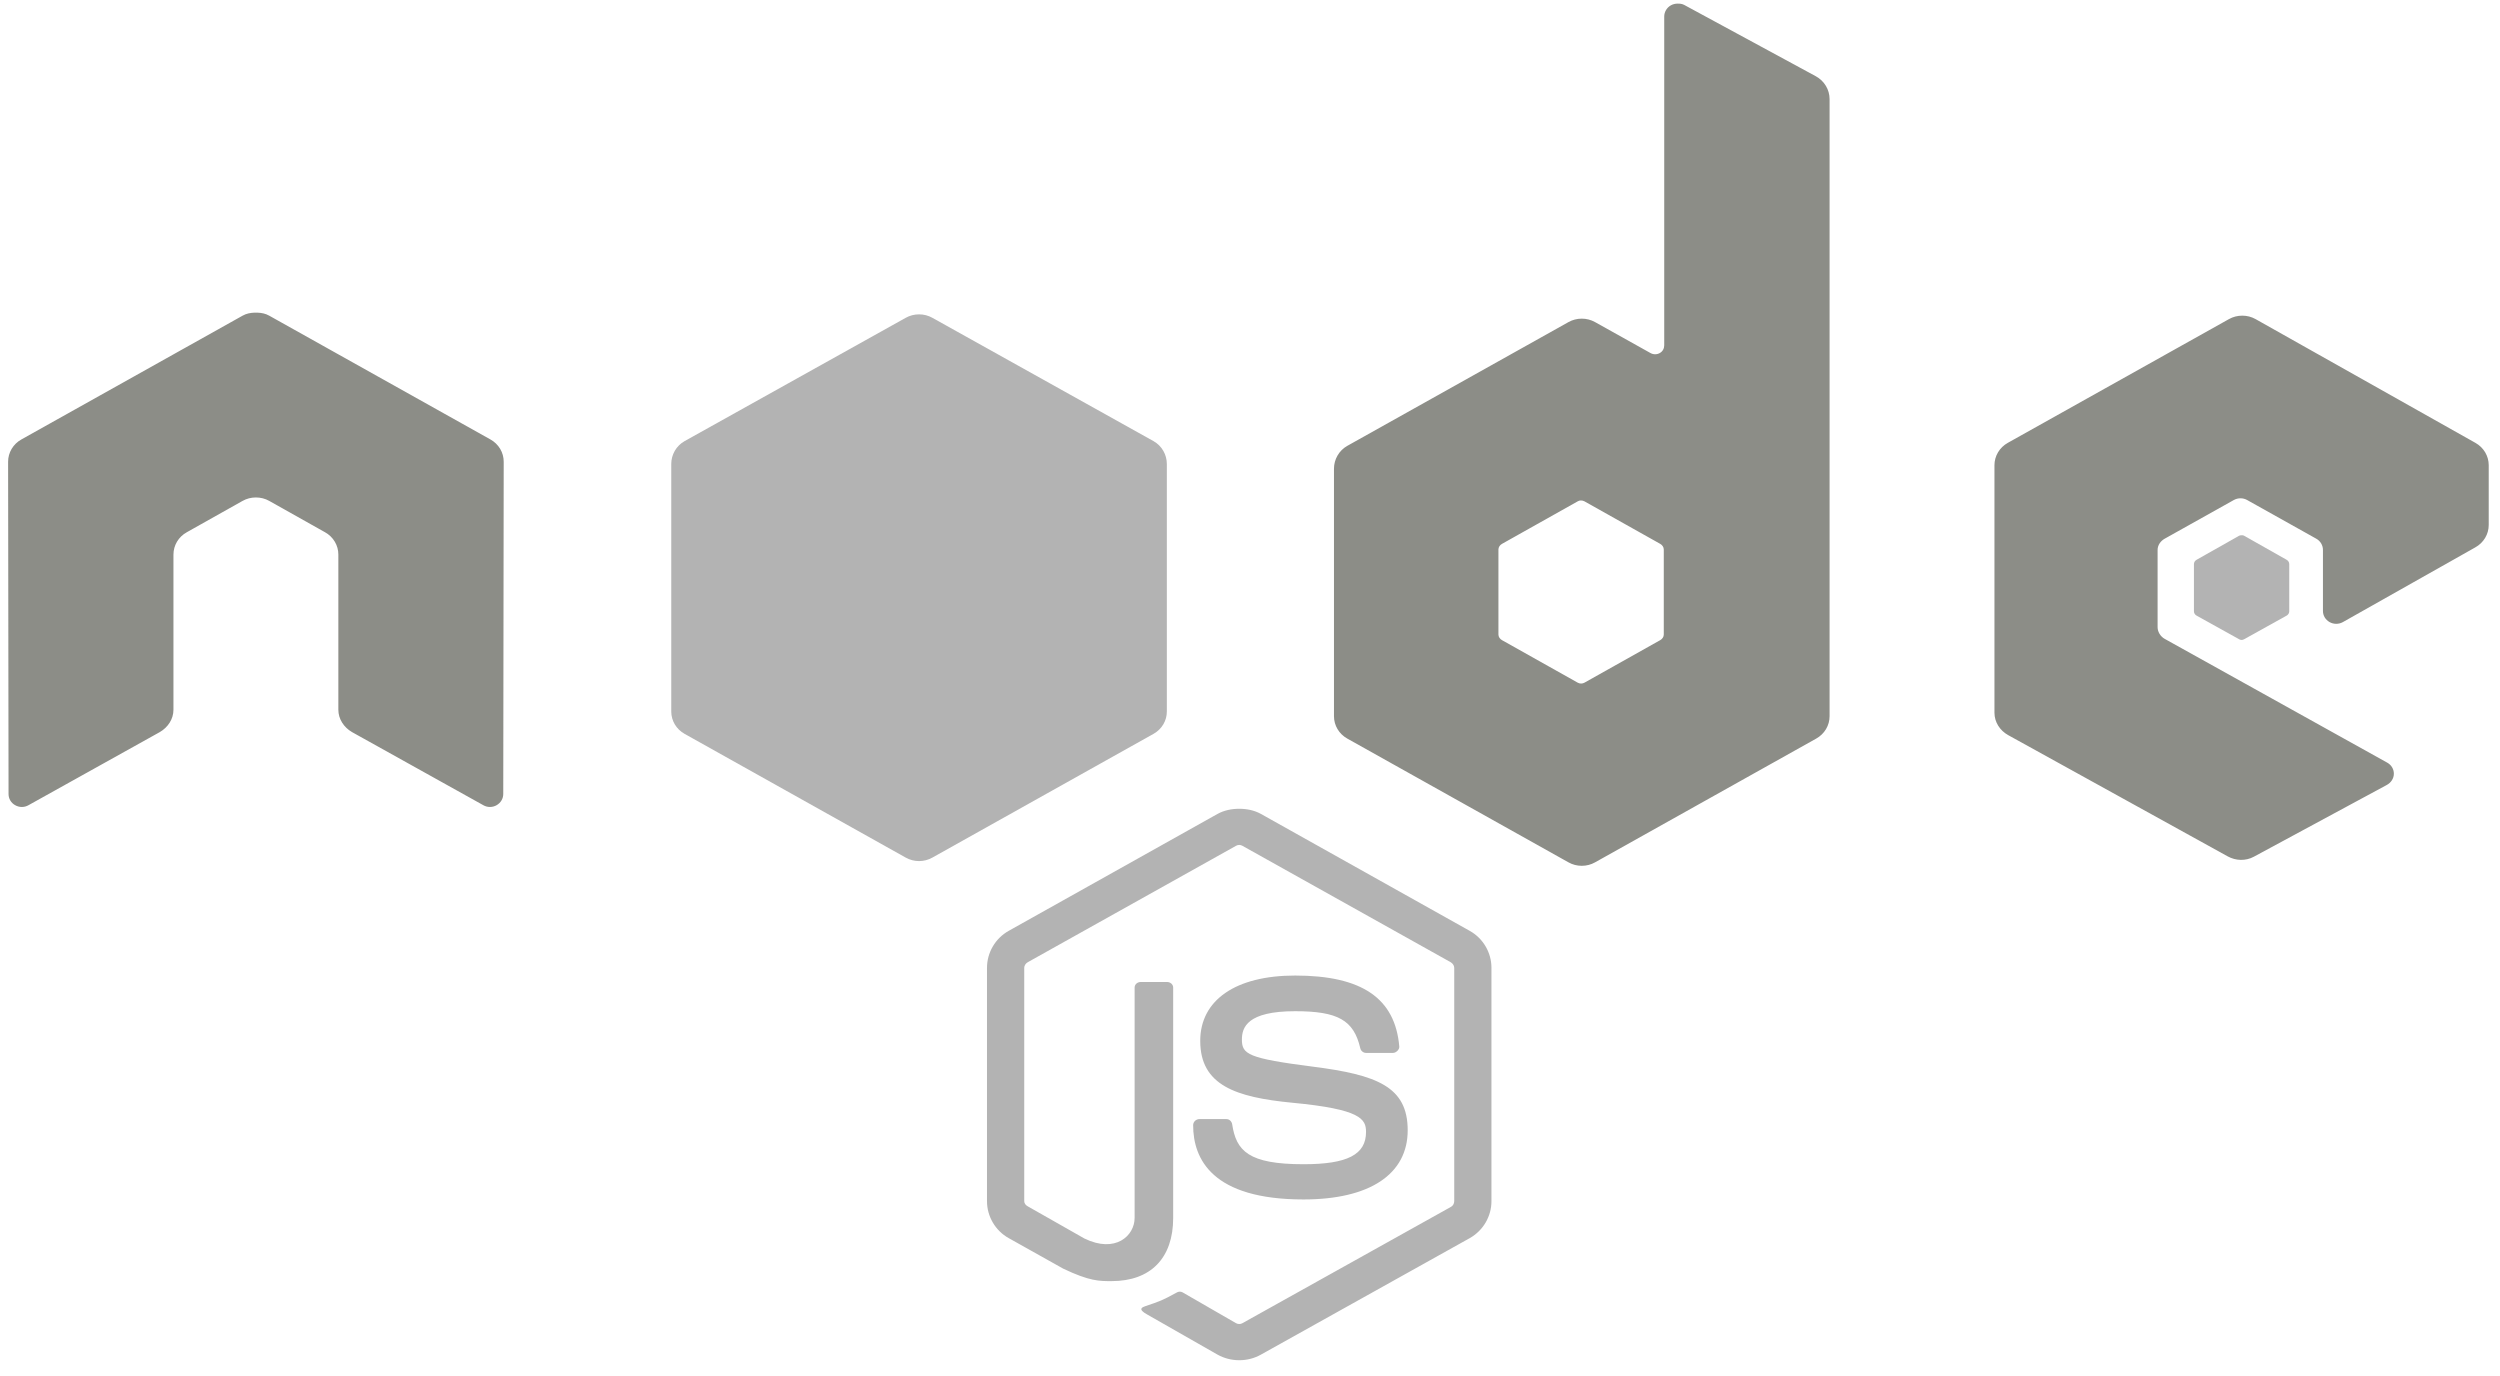 <svg width="129" height="71" viewBox="0 0 129 71" fill="none" xmlns="http://www.w3.org/2000/svg">
<path d="M66.827 50.338C63.759 50.338 61.932 51.604 61.932 53.709C61.932 55.992 63.746 56.62 66.69 56.902C70.213 57.237 70.487 57.738 70.487 58.41C70.487 59.576 69.528 60.074 67.262 60.074C64.415 60.074 63.789 59.384 63.58 58.011C63.555 57.864 63.437 57.745 63.282 57.745H61.887C61.715 57.745 61.566 57.889 61.566 58.056C61.566 59.813 62.553 61.892 67.262 61.892C70.671 61.892 72.637 60.595 72.637 58.322C72.637 56.068 71.049 55.463 67.742 55.039C64.401 54.611 64.082 54.401 64.082 53.642C64.082 53.016 64.353 52.178 66.827 52.178C69.038 52.178 69.855 52.641 70.19 54.086C70.219 54.221 70.342 54.33 70.487 54.33H71.883C71.968 54.33 72.052 54.279 72.111 54.219C72.17 54.155 72.211 54.083 72.203 53.997C71.987 51.508 70.275 50.338 66.827 50.338V50.338Z" fill="#6A6A6A" fill-opacity="0.51"/>
<path d="M86.56 0.187C86.439 0.187 86.321 0.217 86.217 0.275C86.113 0.334 86.026 0.419 85.966 0.52C85.906 0.621 85.874 0.735 85.874 0.852V17.818C85.874 17.984 85.794 18.134 85.645 18.217C85.572 18.258 85.489 18.28 85.405 18.28C85.32 18.28 85.237 18.258 85.165 18.217L82.305 16.62C82.097 16.503 81.86 16.442 81.619 16.442C81.378 16.442 81.141 16.503 80.933 16.62L69.519 23.007C69.093 23.246 68.833 23.705 68.833 24.183V36.957C68.833 37.434 69.093 37.871 69.519 38.11L80.933 44.497C81.141 44.615 81.378 44.676 81.619 44.676C81.86 44.676 82.097 44.615 82.305 44.497L93.719 38.11C93.928 37.993 94.102 37.825 94.222 37.623C94.343 37.42 94.406 37.191 94.406 36.957V5.11C94.405 4.871 94.34 4.636 94.215 4.43C94.09 4.223 93.912 4.052 93.697 3.935L86.903 0.253C86.796 0.196 86.678 0.185 86.56 0.187V0.187ZM13.136 16.132C12.919 16.141 12.714 16.178 12.519 16.288L1.105 22.675C0.895 22.791 0.722 22.959 0.601 23.162C0.481 23.364 0.418 23.594 0.418 23.828L0.441 40.971C0.441 41.21 0.568 41.431 0.784 41.548C0.888 41.608 1.007 41.64 1.128 41.64C1.248 41.64 1.367 41.608 1.471 41.548L8.241 37.778C8.67 37.531 8.95 37.101 8.95 36.624V28.618C8.95 28.141 9.209 27.702 9.637 27.465L12.518 25.846C12.727 25.729 12.964 25.667 13.205 25.669C13.44 25.669 13.682 25.726 13.891 25.846L16.773 27.465C16.982 27.581 17.156 27.749 17.276 27.952C17.397 28.154 17.46 28.384 17.459 28.618V36.624C17.459 37.101 17.742 37.533 18.168 37.778L24.939 41.548C25.042 41.608 25.161 41.64 25.282 41.64C25.403 41.64 25.521 41.608 25.625 41.548C25.729 41.489 25.816 41.405 25.876 41.304C25.936 41.203 25.968 41.088 25.968 40.971L25.991 23.828C25.992 23.594 25.929 23.364 25.809 23.161C25.688 22.959 25.514 22.791 25.305 22.675L13.891 16.288C13.698 16.178 13.492 16.141 13.273 16.132H13.136ZM115.701 16.288C115.462 16.288 115.228 16.346 115.015 16.465L103.601 22.852C103.392 22.969 103.218 23.137 103.098 23.339C102.977 23.542 102.914 23.772 102.914 24.005V36.779C102.914 37.26 103.193 37.695 103.623 37.933L114.946 44.187C115.364 44.418 115.874 44.436 116.295 44.209L123.157 40.505C123.375 40.388 123.522 40.169 123.523 39.929C123.525 39.812 123.493 39.696 123.433 39.595C123.373 39.493 123.285 39.41 123.18 39.352L111.698 32.965C111.483 32.846 111.332 32.605 111.332 32.366V28.374C111.332 28.135 111.484 27.916 111.698 27.797L115.266 25.801C115.37 25.743 115.489 25.712 115.609 25.712C115.73 25.712 115.848 25.743 115.952 25.801L119.52 27.797C119.625 27.856 119.712 27.94 119.772 28.041C119.832 28.142 119.864 28.257 119.864 28.374V31.523C119.863 31.64 119.895 31.755 119.955 31.856C120.015 31.957 120.102 32.041 120.207 32.1C120.421 32.219 120.679 32.22 120.893 32.1L127.732 28.241C127.941 28.124 128.114 27.956 128.234 27.754C128.355 27.551 128.418 27.322 128.418 27.088V24.006C128.418 23.529 128.158 23.091 127.732 22.852L116.387 16.465C116.178 16.348 115.942 16.287 115.701 16.288V16.288ZM81.573 25.824C81.633 25.824 81.703 25.838 81.756 25.868L85.668 28.064C85.774 28.123 85.851 28.233 85.851 28.352V32.743C85.851 32.862 85.775 32.972 85.668 33.031L81.756 35.227C81.704 35.256 81.645 35.271 81.585 35.271C81.525 35.271 81.466 35.256 81.413 35.227L77.502 33.031C77.396 32.972 77.319 32.862 77.319 32.743V28.352C77.319 28.233 77.396 28.124 77.502 28.064L81.413 25.868C81.461 25.839 81.517 25.824 81.573 25.824V25.824H81.573Z" fill="#404137" fill-opacity="0.6"/>
<path d="M47.423 16.221C47.185 16.221 46.95 16.279 46.737 16.398L35.323 22.763C34.896 23.002 34.637 23.462 34.637 23.939V36.713C34.637 37.191 34.897 37.627 35.323 37.866L46.737 44.253C46.946 44.37 47.182 44.432 47.423 44.432C47.664 44.432 47.901 44.37 48.109 44.253L59.523 37.866C59.732 37.749 59.906 37.581 60.026 37.379C60.147 37.176 60.21 36.947 60.209 36.713V23.939C60.209 23.461 59.95 23.002 59.523 22.763L48.109 16.398C47.901 16.281 47.664 16.22 47.423 16.221V16.221ZM115.678 27.62C115.632 27.62 115.582 27.62 115.541 27.642L113.345 28.884C113.304 28.906 113.27 28.938 113.245 28.977C113.221 29.016 113.208 29.061 113.207 29.106V31.546C113.207 31.637 113.262 31.721 113.345 31.767L115.541 32.987C115.623 33.033 115.711 33.033 115.792 32.987L117.988 31.767C118.029 31.745 118.063 31.713 118.087 31.674C118.111 31.635 118.124 31.591 118.125 31.546V29.106C118.124 29.061 118.111 29.016 118.087 28.977C118.063 28.939 118.029 28.906 117.988 28.884L115.792 27.642C115.751 27.619 115.723 27.62 115.678 27.62V27.62Z" fill="#6A6A6A" fill-opacity="0.51"/>
<path d="M63.944 41.733C63.548 41.733 63.163 41.812 62.823 41.999L52.05 48.031C51.353 48.421 50.929 49.156 50.929 49.939V61.981C50.929 62.763 51.353 63.498 52.05 63.888L54.863 65.463C56.23 66.116 56.734 66.106 57.356 66.106C59.38 66.106 60.536 64.915 60.536 62.846V50.959C60.536 50.791 60.386 50.67 60.215 50.67H58.866C58.693 50.67 58.546 50.791 58.546 50.959V62.846C58.546 63.763 57.56 64.685 55.961 63.91L53.033 62.247C52.93 62.192 52.85 62.096 52.85 61.981V49.938C52.85 49.824 52.929 49.708 53.033 49.65L63.784 43.641C63.832 43.613 63.888 43.599 63.944 43.599C64 43.599 64.055 43.613 64.104 43.641L74.855 49.65C74.957 49.71 75.038 49.821 75.038 49.939V61.981C75.038 62.096 74.978 62.214 74.877 62.27L64.104 68.279C64.012 68.333 63.885 68.333 63.784 68.279L61.016 66.683C60.974 66.661 60.927 66.649 60.879 66.649C60.831 66.649 60.784 66.661 60.742 66.683C59.978 67.103 59.834 67.151 59.117 67.392C58.941 67.452 58.673 67.545 59.209 67.836L62.823 69.898C63.164 70.089 63.551 70.188 63.944 70.187C64.337 70.189 64.724 70.09 65.065 69.898L75.838 63.888C76.535 63.495 76.959 62.763 76.959 61.981V49.939C76.959 49.156 76.535 48.422 75.838 48.032L65.065 41.999C64.727 41.812 64.34 41.733 63.944 41.733L63.944 41.733Z" fill="#6A6A6A" fill-opacity="0.51"/>
</svg>
